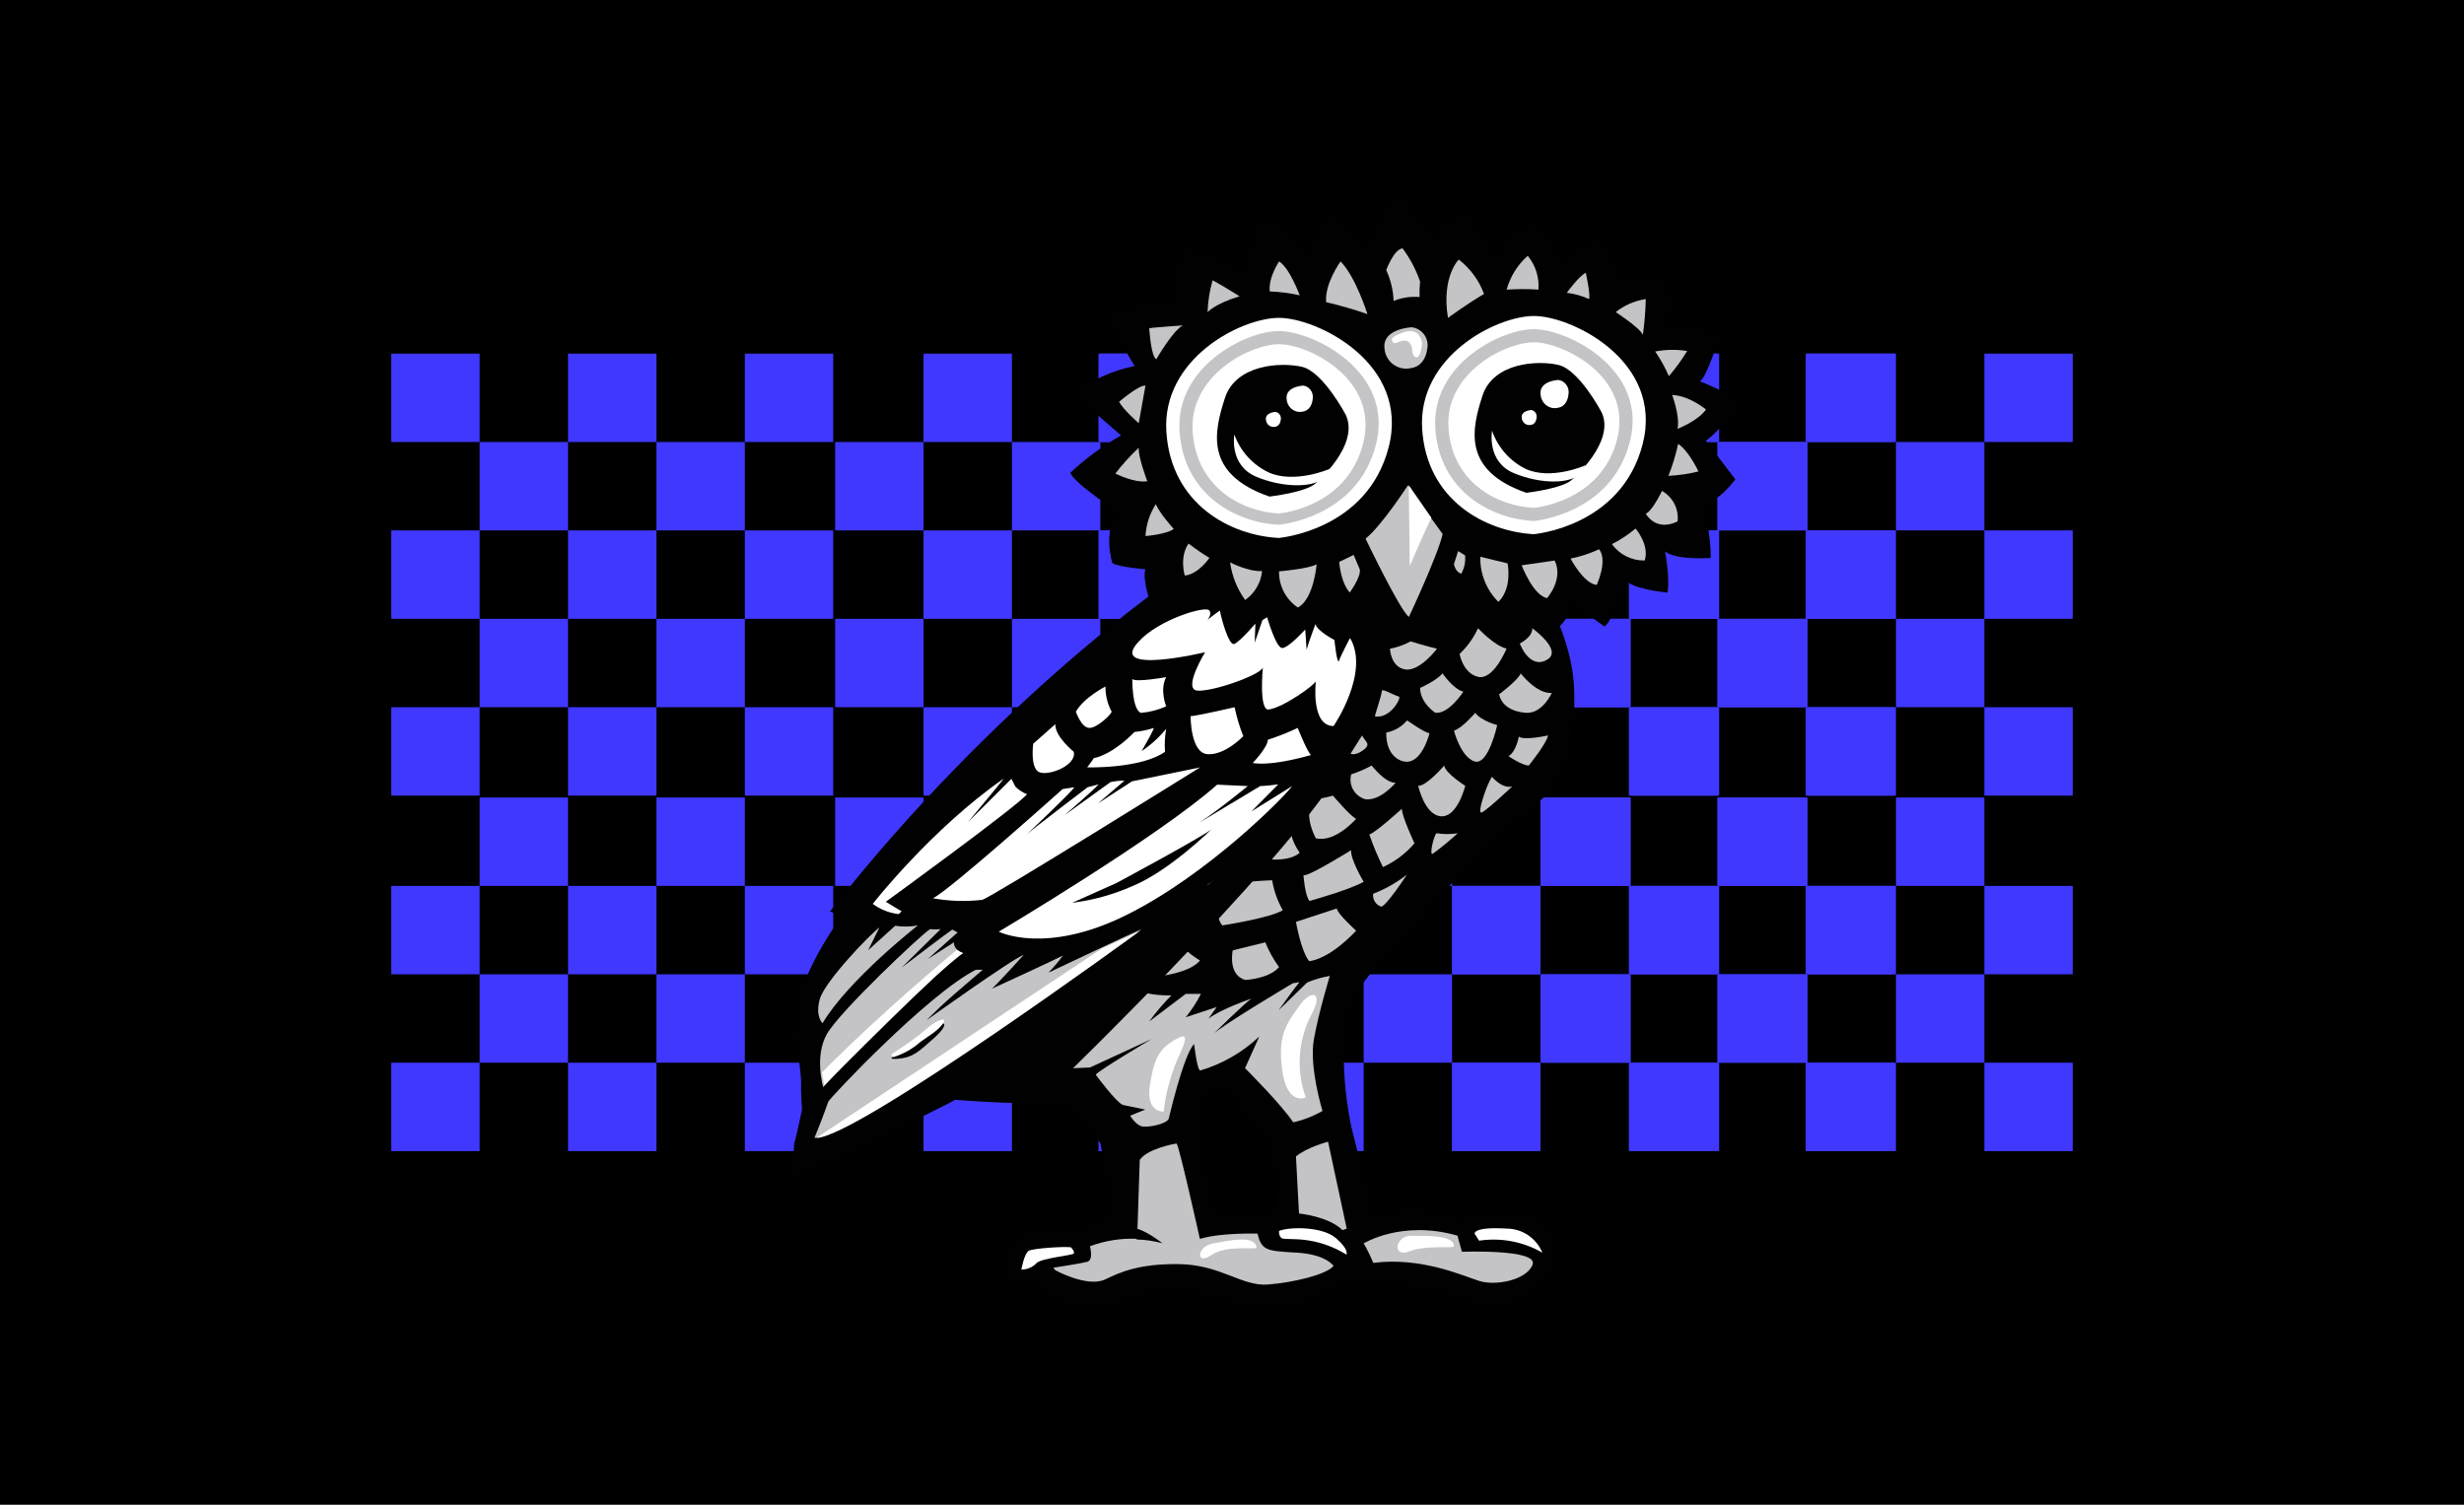 <?xml version="1.0" encoding="UTF-8"?>
<svg width="1310px" height="800px" viewBox="0 0 1310 800" version="1.1" xmlns="http://www.w3.org/2000/svg" xmlns:xlink="http://www.w3.org/1999/xlink">
    <!-- Generator: Sketch 58 (84663) - https://sketch.com -->
    <title>Blog-template-07</title>
    <desc>Created with Sketch.</desc>
    <g id="Blog-template-07" stroke="none" stroke-width="1" fill="none" fill-rule="evenodd">
        <rect fill="#000000" x="0" y="0" width="1310" height="800"></rect>
        <g id="Group" transform="translate(655, 400) rotate(-90) translate(-655, -400) translate(443, -47)" fill="#4038FF">
            <path d="M47,377 L47,424 L0,424 L0,377 L47,377 Z M141,377 L141,424 L94,424 L94,377 L141,377 Z M236,377 L236,424 L189,424 L189,377 L236,377 Z M330,377 L330,424 L283,424 L283,377 L330,377 Z M424,377 L424,424 L377,424 L377,377 L424,377 Z M94,330 L94,377 L47,377 L47,330 L94,330 Z M188,330 L188,377 L141,377 L141,330 L188,330 Z M283,330 L283,377 L236,377 L236,330 L283,330 Z M377,330 L377,377 L330,377 L330,330 L377,330 Z M47,283 L47,330 L0,330 L0,283 L47,283 Z M141,283 L141,330 L94,330 L94,283 L141,283 Z M236,283 L236,330 L189,330 L189,283 L236,283 Z M330,283 L330,330 L283,330 L283,283 L330,283 Z M424,283 L424,330 L377,330 L377,283 L424,283 Z M94,236 L94,283 L47,283 L47,236 L94,236 Z M188,236 L188,283 L141,283 L141,236 L188,236 Z M283,236 L283,283 L236,283 L236,236 L283,236 Z M377,236 L377,283 L330,283 L330,236 L377,236 Z M236,188 L236,235 L189,235 L189,188 L236,188 Z M330,188 L330,235 L283,235 L283,188 L330,188 Z M424,188 L424,235 L377,235 L377,188 L424,188 Z M47,188 L47,235 L0,235 L0,188 L47,188 Z M141,188 L141,235 L94,235 L94,188 L141,188 Z M94,141 L94,188 L47,188 L47,141 L94,141 Z M188,141 L188,188 L141,188 L141,141 L188,141 Z M283,141 L283,188 L236,188 L236,141 L283,141 Z M377,141 L377,188 L330,188 L330,141 L377,141 Z M47,94 L47,141 L0,141 L0,94 L47,94 Z M141,94 L141,141 L94,141 L94,94 L141,94 Z M236,94 L236,141 L189,141 L189,94 L236,94 Z M330,94 L330,141 L283,141 L283,94 L330,94 Z M424,94 L424,141 L377,141 L377,94 L424,94 Z M94,47 L94,94 L47,94 L47,47 L94,47 Z M188,47 L188,94 L141,94 L141,47 L188,47 Z M283,47 L283,94 L236,94 L236,47 L283,47 Z M377,47 L377,94 L330,94 L330,47 L377,47 Z M47,0 L47,47 L0,47 L0,0 L47,0 Z M141,0 L141,47 L94,47 L94,0 L141,0 Z M236,0 L236,47 L189,47 L189,0 L236,0 Z M330,0 L330,47 L283,47 L283,0 L330,0 Z M424,0 L424,47 L377,47 L377,0 L424,0 Z" id="Shape-Copy-5"></path>
            <path d="M47,753 L47,800 L1.13686838e-13,800 L1.13686838e-13,753 L47,753 Z M141,753 L141,800 L94,800 L94,753 L141,753 Z M236,753 L236,800 L189,800 L189,753 L236,753 Z M330,753 L330,800 L283,800 L283,753 L330,753 Z M424,753 L424,800 L377,800 L377,753 L424,753 Z M94,706 L94,753 L47,753 L47,706 L94,706 Z M188,706 L188,753 L141,753 L141,706 L188,706 Z M283,706 L283,753 L236,753 L236,706 L283,706 Z M377,706 L377,753 L330,753 L330,706 L377,706 Z M47,659 L47,706 L1.13686838e-13,706 L1.13686838e-13,659 L47,659 Z M141,659 L141,706 L94,706 L94,659 L141,659 Z M236,659 L236,706 L189,706 L189,659 L236,659 Z M330,659 L330,706 L283,706 L283,659 L330,659 Z M424,659 L424,706 L377,706 L377,659 L424,659 Z M94,612 L94,659 L47,659 L47,612 L94,612 Z M188,612 L188,659 L141,659 L141,612 L188,612 Z M283,612 L283,659 L236,659 L236,612 L283,612 Z M377,612 L377,659 L330,659 L330,612 L377,612 Z M236,564 L236,611 L189,611 L189,564 L236,564 Z M330,564 L330,611 L283,611 L283,564 L330,564 Z M424,564 L424,611 L377,611 L377,564 L424,564 Z M47,564 L47,611 L1.13686838e-13,611 L1.13686838e-13,564 L47,564 Z M141,564 L141,611 L94,611 L94,564 L141,564 Z M94,517 L94,564 L47,564 L47,517 L94,517 Z M188,517 L188,564 L141,564 L141,517 L188,517 Z M283,517 L283,564 L236,564 L236,517 L283,517 Z M377,517 L377,564 L330,564 L330,517 L377,517 Z M47,470 L47,517 L1.13686838e-13,517 L1.13686838e-13,470 L47,470 Z M141,470 L141,517 L94,517 L94,470 L141,470 Z M236,470 L236,517 L189,517 L189,470 L236,470 Z M330,470 L330,517 L283,517 L283,470 L330,470 Z M424,470 L424,517 L377,517 L377,470 L424,470 Z M94,423 L94,470 L47,470 L47,423 L94,423 Z M188,423 L188,470 L141,470 L141,423 L188,423 Z M283,423 L283,470 L236,470 L236,423 L283,423 Z M377,423 L377,470 L330,470 L330,423 L377,423 Z M47,376 L47,423 L1.13686838e-13,423 L1.13686838e-13,376 L47,376 Z M141,376 L141,423 L94,423 L94,376 L141,376 Z M236,376 L236,423 L189,423 L189,376 L236,376 Z M330,376 L330,423 L283,423 L283,376 L330,376 Z M424,376 L424,423 L377,423 L377,376 L424,376 Z" id="Shape-Copy-6"></path>
            <path d="M47,847 L47,894 L1.13686838e-13,894 L1.13686838e-13,847 L47,847 Z M141,847 L141,894 L94,894 L94,847 L141,847 Z M236,847 L236,894 L189,894 L189,847 L236,847 Z M330,847 L330,894 L283,894 L283,847 L330,847 Z M424,847 L424,894 L377,894 L377,847 L424,847 Z M94,800 L94,847 L47,847 L47,800 L94,800 Z M188,800 L188,847 L141,847 L141,800 L188,800 Z M283,800 L283,847 L236,847 L236,800 L283,800 Z M377,800 L377,847 L330,847 L330,800 L377,800 Z M236,752 L236,799 L189,799 L189,752 L236,752 Z M330,752 L330,799 L283,799 L283,752 L330,752 Z M424,752 L424,799 L377,799 L377,752 L424,752 Z M47,752 L47,799 L1.13686838e-13,799 L1.13686838e-13,752 L47,752 Z M141,752 L141,799 L94,799 L94,752 L141,752 Z M94,705 L94,752 L47,752 L47,705 L94,705 Z M188,705 L188,752 L141,752 L141,705 L188,705 Z M283,705 L283,752 L236,752 L236,705 L283,705 Z M377,705 L377,752 L330,752 L330,705 L377,705 Z M47,658 L47,705 L1.13686838e-13,705 L1.13686838e-13,658 L47,658 Z M141,658 L141,705 L94,705 L94,658 L141,658 Z M236,658 L236,705 L189,705 L189,658 L236,658 Z M330,658 L330,705 L283,705 L283,658 L330,658 Z M424,658 L424,705 L377,705 L377,658 L424,658 Z M94,611 L94,658 L47,658 L47,611 L94,611 Z M188,611 L188,658 L141,658 L141,611 L188,611 Z M283,611 L283,658 L236,658 L236,611 L283,611 Z M377,611 L377,658 L330,658 L330,611 L377,611 Z M47,564 L47,611 L1.13686838e-13,611 L1.13686838e-13,564 L47,564 Z M141,564 L141,611 L94,611 L94,564 L141,564 Z M236,564 L236,611 L189,611 L189,564 L236,564 Z M330,564 L330,611 L283,611 L283,564 L330,564 Z M424,564 L424,611 L377,611 L377,564 L424,564 Z" id="Shape-Copy-7"></path>
        </g>
        <g id="Athens_Owl" transform="translate(422, 103.5)" fill-rule="nonzero">
            <path d="M375.791,540.413 C375.791,540.413 362.104,539.906 355.261,545.291 C355.261,545.291 339.209,535.057 308.09,542.471 L296.374,495.277 C296.374,495.277 285.109,444.84 300.711,421.976 C311.244,406.441 332.703,386.058 358.077,356.738 C369.342,343.6 383.874,333.309 396.462,322.54 C412.824,308.443 415.584,283.718 414.908,263.053 C413.951,234.268 396.462,207.514 396.462,207.514 C396.462,207.514 228.307,187.976 202.595,203.482 C202.595,203.482 108.224,267.592 19.26,381.096 C21.378,381.78 23.403,382.727 25.286,383.915 C25.286,383.915 0.616,416.788 0.785,441.09 C-0.032,445.593 0.307,450.23 1.771,454.566 C2.876,460.083 3.601,465.669 3.94,471.285 C3.838,476.327 3.998,481.37 4.418,486.396 C4.418,486.396 1.18,501.648 0.363,504.101 C-0.454,506.554 0.363,522.68 0.363,522.68 C0.363,522.68 75.246,487.354 85.835,481.208 C85.835,481.208 130.331,484.874 146.637,482.026 C146.637,482.026 161.45,501 163.083,504.58 L170.208,543.43 C170.208,543.43 155.649,545.939 150.495,551.324 C148.298,551.324 124.079,547.884 115.743,557.329 C115.743,557.329 111.547,574.526 113.603,577.374 C115.658,580.221 124.867,579.46 127.684,576.584 C127.684,576.584 142.609,593.021 157.732,591.386 C172.856,589.75 193.667,579.742 210.001,583.435 C226.335,587.129 251.005,594.346 266.128,590.089 C276.975,586.686 287.441,582.17 297.36,576.613 L301.781,580.249 C301.781,580.249 303.443,578.614 303.049,577.43 C303.049,577.43 349.375,582.082 362.189,588.51 C379.931,597.503 399.87,574.949 399.87,574.949 C399.87,574.949 401.672,575.457 405.502,576.162 C405.305,576.19 413.331,539.173 375.791,540.413 Z M256.384,540.751 C248.499,540.949 246.161,543.571 246.161,543.571 L224.674,541.033 C222.899,537.735 214.479,498.744 214.479,498.744 C214.197,493.106 220.111,477.741 220.111,477.741 C223.434,477.626 226.716,476.969 229.827,475.795 C233.798,480.701 253.343,503.988 253.343,503.988 C256.947,513.376 256.469,540.751 256.469,540.751 L256.384,540.751 Z" id="Shape" fill="#010101"></path>
            <path d="M268.623,541.675 C268.623,541.675 284.263,543.141 291.734,550.5 L294,549.739 L284.067,503.5 C284.067,503.5 272.652,506.489 267,511.366 L268.623,541.675 Z" id="Path" fill="#C4C3C6"></path>
            <path d="M303,557.564 C303,557.564 323.314,544.941 352.864,553.443 L355.244,562.03 C355.244,562.03 396.098,560.455 392.812,568.871 C389.525,577.286 372.98,580.12 364.763,577.63 C356.547,575.139 333.967,564.577 308.1,567.926 C306.647,564.354 304.943,560.891 303,557.564 L303,557.564 Z" id="Path" fill="#C4C3C6"></path>
            <path d="M183.955,513.229 L182.573,555.129 C174.017,554.739 165.471,556.09 157.453,559.1 C157.453,559.1 159.596,566.449 155.931,567.378 C152.266,568.307 138,570.504 138,570.504 L139.015,571.799 C139.015,571.799 156.128,581.232 165.629,576.699 C173.326,573.01 183.278,568.251 205.099,568.589 C226.921,568.927 238.282,580.5 252.069,579.43 C265.855,578.36 283.335,574.108 287,569.518 C287,569.518 283.025,563.38 267.406,562.479 C251.787,561.578 248.714,561.549 246.571,552.37 C246.571,552.37 226.836,551.75 215.925,555.186 C215.925,555.186 204.648,504.5 203.521,504.5 C202.393,504.5 187.62,507.4 183.955,513.229 Z" id="Path" fill="#C4C3C6"></path>
            <path d="M97,466.648 C103.148,464.514 172.358,412.5 172.358,412.5 C168.353,418.314 125.005,451.819 125.005,451.819 C125.005,451.819 127.121,452.465 133.466,449.713 C139.812,446.961 180.255,422.077 181.185,421.15 L165.899,437.805 L186.262,424.268 C191.023,425.355 195.904,425.836 200.786,425.7 C196.497,430.009 192.555,434.648 188.998,439.574 C197.458,433.171 208.401,424.914 208.401,424.914 L216.467,424.914 C214.24,429.332 211.535,433.494 208.401,437.327 L224.872,431.907 L220.472,438.058 C227.776,432.637 243.344,427.441 243.344,427.441 C240.27,429.295 222.785,446.511 222.785,446.511 C227.1,441.933 265.314,419.269 265.314,419.269 L268.84,418.707 C266.696,421.15 257.841,433.536 257.841,433.536 L272.929,418.875 C276.795,417.222 280.848,416.043 285,415.365 C285,415.365 278.993,435.024 276.539,449.067 C273.888,463.643 281.108,487.122 281.108,487.122 C276.268,489.941 271.015,491.988 265.54,493.189 C259.364,483.78 239.932,464.401 239.932,464.401 L247.518,447.55 C238.64,455.968 227.882,462.167 216.129,465.637 C214.465,465.637 212.857,451.595 212.857,451.595 C207.217,457.212 199.376,491.279 199.376,491.279 C198.164,494.088 189.449,495.773 185.782,495.464 C182.116,495.155 178.845,489.678 178.845,489.678 L186.882,486.392 L174.953,483.949 C171.286,482.432 160.569,467.912 160.569,467.912 C161.161,466.143 190.21,448.955 190.21,448.955 L157.495,464.036 L97,466.648 Z" id="Path" fill="#C4C3C6"></path>
            <path d="M362.01,552.412 L364.33,556.124 C375.95,554.366 387.823,556.614 398,562.5 C394.829,554.749 387.293,549.688 378.93,549.692 C361.02,548.616 362.01,552.412 362.01,552.412 Z" id="Path" fill="#FFFFFF"></path>
            <path d="M225.098,313.669 C194.388,341.054 109,391.836 109,391.836 C109,391.836 133.759,404.447 177.074,382.876 C220.388,361.305 260.798,320.213 265,314.427 L243.315,327.909 L257.612,313.5 C257.612,313.5 251.549,314.343 247.996,314.427 L210.547,336.897 C220.557,331.645 241.369,314.427 241.369,314.427 L225.098,313.669 Z" id="Path" fill="#FFFFFF"></path>
            <path d="M171.59,365.953 C171.59,365.953 214.558,342.928 222,337.5 C222,337.5 199.533,359.602 180.268,367.519 C170.012,372.073 159.14,375.099 148,376.5 L171.59,365.953 Z" id="Path" fill="#010101"></path>
            <path d="M11,501.5 C11,501.5 15.851,489.681 18.333,482.27 C18.954,480.445 71.05,425.226 96.801,412.088 L100.468,412.088 C73.898,434.743 77.368,432.497 70.542,438.954 C70.542,438.954 116.122,406.305 122.271,404.171 C122.271,404.171 108.76,419.106 105.348,422.166 C105.348,422.166 138.489,406.979 143.087,404.536 C140.767,407.768 138.193,410.809 135.386,413.632 C135.386,413.632 180.995,392.016 185,390.5 C185.056,390.556 34.58,500.04 11,501.5 Z" id="Path" fill="#C4C3C6"></path>
            <path d="M55.427,456.915 C62.205,452.615 68.712,447.891 74.913,442.771 C78.95,438.669 83.988,439.942 74.913,448.089 C65.838,456.236 63.138,458.726 55.427,459.405 C47.716,460.084 55.427,456.915 55.427,456.915 Z" id="Path" fill="#010101"></path>
            <path d="M258.019,550.943 C258.019,550.943 257.656,554.478 260.135,555.016 C263.951,555.836 277.235,553.404 293.833,563.5 C293.833,563.5 295.504,561.04 288.263,554.761 C281.022,548.483 263.477,548.681 258.019,550.943 Z" id="Path" fill="#FFFFFF"></path>
            <path d="M121,571.5 C121,571.5 122.544,562.797 125.004,561.463 C127.464,560.128 144.567,559.084 147.427,559.664 C147.427,559.664 149.716,562.13 148.772,563.029 C147.828,563.928 131.868,565.437 129.209,567.932 C127.062,570.2 124.1,571.488 121,571.5 L121,571.5 Z" id="Path" fill="#FFFFFF"></path>
            <path d="M182.33,555.485 C186.95,555.598 191.54,556.275 196,557.5 C196,557.5 185.277,548.985 180,549.525 L182.33,555.485 Z" id="Path" fill="#010101"></path>
            <path d="M90,403.124 C90,403.124 84.962,401.771 85.187,397.488 L71.311,406.336 L87.101,392.247 L84.286,390.725 C81.838,392.247 57.379,410.929 57.379,410.929 L78.066,390.5 C76.193,390.656 74.31,390.656 72.437,390.5 C67.23,393.853 24.308,434.374 17.582,446.322 C10.855,458.269 15.668,474.5 15.668,474.5 C15.668,474.5 54.508,431.556 90,403.124 Z" id="Path" fill="#C4C3C6"></path>
            <path d="M66,388.5 C66,388.5 29.231,417.19 15.315,440.5 C15.315,440.5 11.242,436.886 13.901,427.556 C16.56,418.226 40.856,392.843 45.551,389.621 L39.554,401.696 L53.923,388.696 C57.931,389.311 62.015,389.245 66,388.5 L66,388.5 Z" id="Path" fill="#C4C3C6"></path>
            <path d="M181.258,91.081 C181.258,91.081 168.305,70.252 167.431,63.58 C179.183,58.804 191.832,56.615 204.511,57.163 C204.511,57.163 202.055,33.968 207.728,27.945 C207.728,27.945 233.746,37.459 241.59,43.032 C241.59,43.032 240.264,16.77 250.056,12.576 C250.056,12.576 272.631,24.876 273.93,34.194 C273.93,34.194 277.993,13.307 288.406,9.845 C293.818,15.931 298.886,22.311 303.588,28.958 C303.588,28.958 313.577,3.624 322.043,0.5 C322.043,0.5 338.184,17.079 339.652,24.736 C339.652,24.736 340.386,15.897 356.583,9.845 C356.583,9.845 373.515,26.34 372.753,35.995 C372.753,35.995 381.219,17.361 392.168,15.193 C392.168,15.193 406.475,19.303 406.785,37.712 C406.785,37.712 419.314,27.466 428.006,24.145 C428.006,24.145 441.72,39.204 439.632,47.845 C439.632,47.845 453.572,41.54 462.433,43.482 C462.433,43.482 469.686,54.742 463.364,72.391 C463.364,72.391 487.379,70.167 492.12,75.346 C492.12,75.346 485.234,97.865 481.679,99.216 C481.679,99.216 500.444,106.422 504,111.742 C504,111.742 488.451,129.025 484.896,130.799 L500.585,151.347 C500.585,151.347 491.33,164.154 483.344,164.154 C483.344,164.154 487.943,181.606 487.464,193.119 C487.464,193.119 469.29,194.555 463.223,189.657 C463.223,189.657 465.876,203.562 464.55,211.556 C464.55,211.556 445.078,209.811 441.974,204.491 C441.974,204.491 436.472,225.18 431.138,229.599 C431.138,229.599 415.985,219.747 414.658,214.427 C414.658,214.427 412.26,226.953 405.572,230.5 C405.572,230.5 387.173,216.764 388.048,212.344 C388.048,212.344 384.041,228.727 376.506,229.599 C376.506,229.599 364.936,218.537 364.936,212.71 C364.936,212.71 361.409,223.35 355.624,223.801 C355.624,223.801 345.86,214.934 343.631,209.727 C343.631,209.727 332.512,227.882 327.631,229.656 C327.631,229.656 308.978,209.276 306.748,203.956 C306.748,203.956 303.193,217.017 298.283,220.254 C294.965,218.006 292.228,215.006 290.297,211.5 C290.297,211.5 283.185,226.559 278.755,227.46 C278.755,227.46 269.866,224.645 267.185,220.254 C263.477,224.511 258.735,227.748 253.414,229.656 C249.39,226.076 245.945,221.899 243.199,217.27 C243.199,217.27 232.532,227.46 224.998,227.46 C224.998,227.46 216.983,215.047 218.338,208.854 C218.338,208.854 201.124,219.072 190.119,218.621 C190.119,218.621 185.152,204.885 186.93,199.115 C186.93,199.115 173.385,198.129 169.406,195.934 C169.406,195.934 163.96,178.876 172.595,168.799 C172.595,168.799 149.709,154.077 147,147.885 C155.203,140.236 164.265,133.558 174.006,127.984 L148.608,105.972 C158.196,98.566 169.37,93.47 181.258,91.081 L181.258,91.081 Z" id="Path" fill="#010101"></path>
            <path d="M304,182.865 C304,182.865 322.188,220.853 327.035,224.5 C327.035,224.5 342.354,191.955 345,180.424 C345,180.424 332.076,162.748 326.533,154.5 C326.533,154.5 312.412,176.272 304,182.865 Z" id="Path" fill="#C4C3C6"></path>
            <path d="M393.417,180.5 C393.417,180.5 439.998,176.713 451.325,132.631 C462.652,88.548 413.558,64.387 393.417,64.5 C373.277,64.613 331.725,86.061 334.097,124.464 C336.47,162.867 368.249,179.144 393.417,180.5 Z" id="Path" fill="#FFFFFF"></path>
            <path d="M393.372,173.5 C393.372,173.5 434.504,170.176 444.518,131.416 C454.532,92.655 411.166,71.416 393.372,71.5 C375.579,71.585 338.889,90.486 341.095,124.233 C343.302,157.979 371.138,172.373 393.372,173.5 Z" id="Path" fill="#C4C3C6"></path>
            <path d="M393.384,166.5 C393.384,166.5 429.057,163.695 437.72,130.2 C446.384,96.706 408.786,78.416 393.384,78.5 C377.983,78.584 346.132,94.883 348.086,124.001 C350.039,153.119 374.076,165.546 393.384,166.5 Z" id="Path" fill="#FFFFFF"></path>
            <path d="M389.486,158.5 C389.486,158.5 409.715,156.191 414.091,151.18 C414.091,151.18 436.985,131.472 429.494,115.678 C429.494,115.678 417.626,93.155 406.629,90.537 C395.631,87.919 371.895,89.214 366.172,106.866 C360.448,124.518 355.23,146.591 389.486,158.5 Z" id="Path" fill="#010101"></path>
            <path d="M420.668,143.99 C420.668,143.99 402.489,152.011 389.009,145.735 C380.686,141.588 374.311,134.323 371.25,125.5 C371.25,125.5 368.286,141.936 382.772,148.014 C397.259,154.093 413.536,153.896 418.263,148.014 C422.318,142.977 420.668,143.99 420.668,143.99 Z" id="Path" fill="#FFFFFF"></path>
            <path d="M257.826,182.5 C257.826,182.5 304.866,178.688 316.308,134.221 C327.75,89.753 278.167,65.359 257.826,65.5 C237.485,65.642 195.672,87.24 198.101,125.977 C200.531,164.713 232.399,181.229 257.826,182.5 Z" id="Path" fill="#FFFFFF"></path>
            <path d="M257.868,175.5 C257.868,175.5 299.405,172.147 309.506,133.004 C319.607,93.861 275.835,72.416 257.868,72.5 C239.901,72.585 202.836,91.663 205.099,125.761 C207.363,159.86 235.403,174.373 257.868,175.5 Z" id="Path" fill="#C4C3C6"></path>
            <path d="M257.901,169.5 C257.901,169.5 293.927,166.679 302.701,132.343 C311.476,98.008 273.481,79.388 257.901,79.5 C242.321,79.613 210.092,96.231 212.089,126.024 C214.085,155.817 238.412,168.513 257.901,169.5 Z" id="Path" fill="#FFFFFF"></path>
            <path d="M252.87,160.5 C252.87,160.5 273.399,158.178 277.854,153.052 C277.854,153.052 301.062,133.229 293.477,117.031 C293.477,117.031 281.436,94.178 270.269,91.545 C259.102,88.911 235.02,90.186 229.239,108.111 C223.458,126.037 218.072,148.38 252.87,160.5 Z" id="Path" fill="#010101"></path>
            <path d="M284.655,145.906 C284.655,145.906 266.112,153.862 252.375,147.625 C243.875,143.51 237.366,136.281 234.256,127.5 C234.256,127.5 231.231,143.855 245.986,150.009 C260.741,156.162 277.532,155.83 282.224,150.009 C286.351,144.88 284.655,145.906 284.655,145.906 Z" id="Path" fill="#FFFFFF"></path>
            <path d="M328.531,70.5 C328.531,70.5 312.896,71.168 314.062,81.63 C314.273,85.089 316.019,88.271 318.821,90.302 C321.623,92.334 325.186,93.001 328.531,92.12 C328.531,92.12 335.64,91.619 336.862,81.63 C337.307,79.036 336.666,76.372 335.089,74.267 C333.513,72.161 331.141,70.799 328.531,70.5 Z" id="Path" fill="#C4C3C6"></path>
            <path d="M216,304.5 C216,304.5 104.061,374.247 100.162,374.919 C91.447,375.913 82.632,375.63 74,374.079 C83.408,369.399 142.938,316.017 142.938,316.017 L149.125,315.064 C147.967,317.39 124.008,340.004 124.008,340.004 C127.935,336.529 156.216,315.064 156.216,315.064 L162.093,313.495 C159.748,316.297 144.039,329.86 144.039,329.86 L164.043,315.457 L168.394,312.318 C170.841,311.775 173.344,311.512 175.852,311.534 L161.726,323.639 L179.836,311.898 L216,304.5 Z" id="Path" fill="#FFFFFF"></path>
            <path d="M220.909,221.024 C222.597,223.149 219.897,226.096 219.897,226.096 C223.609,223.093 226.591,221.109 226.591,221.109 C226.985,224.112 231.204,240.005 234.186,238.872 C237.167,237.739 245.437,228.05 245.437,228.05 L245.071,238.192 L249.206,226.152 L251.681,224.679 C251.681,224.679 256.35,241.025 259.697,241.025 C263.045,241.025 271.933,231.195 271.933,231.195 L272.664,241.932 C273.396,238.929 277.39,228.249 277.39,228.249 C278.149,231.988 287.46,236.747 287.46,236.747 C287.46,236.747 288.894,250.912 289.991,247.569 C290.835,244.991 295.757,235.699 295.757,235.699 C306.53,254.029 287.01,282.5 287.01,282.5 C274.69,282.5 277.587,258.646 277.587,258.646 C277.221,260.516 260.401,272.641 252.525,273.718 C247.181,274.454 249.403,251.479 249.403,251.479 C247.546,255.615 222.316,264.426 214.496,263.661 C206.677,262.896 218.687,243.263 218.687,243.263 C218.687,243.263 166.426,255.728 183.387,237.597 C193.963,225.954 218.828,218.39 220.909,221.024 Z" id="Path" fill="#FFFFFF"></path>
            <path d="M111.564,310.51 C112.35,309.95 92.615,333.593 92.615,333.593 L115.719,310.566 L117.88,314.791 C119.645,316.494 121.723,317.843 124,318.764 C119.003,325.059 48.962,375.925 48.962,375.925 C51.32,377.492 57.384,381.017 57.384,381.017 L55.756,382.5 C50.77,381.912 46.027,380.031 42,377.044 C42,377.044 73.329,337.034 111.564,310.51 Z" id="Path" fill="#FFFFFF"></path>
            <path d="M198,283.987 C194.246,288.557 189.858,292.542 184.976,295.816 C184.976,295.816 192.924,282.106 191.139,283.616 C187.879,284.646 184.524,285.334 181.127,285.668 C181.127,285.668 170.418,297.298 159.347,299.635 C159.347,299.635 160.267,298.894 156,304.48 C156,304.48 184.39,305.307 197.386,296.215 C197.08,292.129 197.286,288.019 198,283.987 L198,283.987 Z" id="Path" fill="#FFFFFF"></path>
            <path d="M256.835,345.495 L262.917,337.5 C262.917,337.5 257.206,337.79 253.351,337.5 C253.351,337.5 245.812,349.84 253.351,353.373 C253.351,353.373 263.774,354.532 269,349.84 C266.827,346.848 265.255,343.453 264.374,339.846 C264.374,339.846 259.433,345.437 258.291,346.885 L256.835,345.495 Z" id="Path" fill="#C4C3C6"></path>
            <path d="M197.142,405.334 L203.074,394.5 C203.074,394.5 195.995,395.976 191.322,396.366 C191.322,396.366 184.44,412.715 194.372,415.5 C194.372,415.5 210.488,413.857 216,407.145 C216,407.145 206.403,401.574 205.312,397.007 C205.312,397.007 200.332,404.721 199.185,406.699 L197.142,405.334 Z" id="Path" fill="#C4C3C6"></path>
            <path d="M233.397,401.764 C233.397,401.764 230.543,414.887 240.133,417.5 C240.133,417.5 252.691,416.922 258,410.677 C255.046,406.571 252.594,402.149 250.693,397.5 L233.397,401.764 Z" id="Path" fill="#C4C3C6"></path>
            <path d="M211,277.248 C211,277.248 210.803,296.916 220.09,297.477 C229.376,298.039 239,287.897 239,287.897 C237.022,282.906 235.478,277.755 234.385,272.5 C234.385,272.5 213.814,277.248 211,277.248 Z" id="Path" fill="#FFFFFF"></path>
            <path d="M404.553,194.5 C409.398,204.514 400.524,214.5 400.524,214.5 C393.029,213.041 387,197.053 387,197.053 L404.553,194.5 Z" id="Path" fill="#C4C3C6"></path>
            <path d="M353.217,189.5 L356.912,191.752 C357.263,195.123 356.56,198.519 354.894,201.5 C351.711,200.676 351,196.392 351,196.392 L353.217,189.5 Z" id="Path" fill="#C4C3C6"></path>
            <path d="M413,193.488 C413,193.488 419.82,206.631 426.871,207.5 C426.871,207.5 432.937,194.665 428.177,188.5 C423.346,190.749 418.249,192.424 413,193.488 Z" id="Path" fill="#C4C3C6"></path>
            <path d="M350.999,559.074 C350.999,560.49 336.352,558.189 327.218,561.817 C318.085,565.444 319.477,553.441 328.36,553.5 C337.243,553.559 351.166,553.176 350.999,559.074 Z" id="Path" fill="#FFFFFF"></path>
            <path d="M245.999,559.727 C246.165,561.316 230.505,558.002 222.037,563.768 C213.568,569.534 214.151,559.188 222.897,557.598 C231.644,556.009 245.305,552.91 245.999,559.727 Z" id="Path" fill="#FFFFFF"></path>
            <path d="M309.03,277.396 C308.612,277.396 312.682,265.902 312.627,264.062 C312.571,262.221 317.31,265.364 321.827,266.893 C323.081,267.317 317.394,278.699 309.03,277.396 Z" id="Path" fill="#C4C3C6"></path>
            <path d="M288.718,379.5 L267,386.619 C267,386.619 269.563,401.805 273.986,407.5 C273.986,407.5 283.845,407.305 299,391.309 C299,391.309 288.944,382.292 288.718,379.5" id="Path" fill="#C4C3C6"></path>
            <path d="M236.512,354.5 L220,366.873 C220,366.873 221.101,370.534 232.109,366.873 C243.117,363.212 237.999,361.197 236.512,354.5 Z" id="Path" fill="#C4C3C6"></path>
            <path d="M302.165,287.5 L296,297.203 C296,297.203 298.283,298.61 302.793,295.298 C307.302,291.985 303.763,290.871 302.165,287.5 Z" id="Path" fill="#C4C3C6"></path>
            <path d="M272.22,480.017 C272.22,480.017 262.34,484.608 259.682,465.485 C257.024,446.363 262.571,440.139 268.725,431.352 C274.878,422.565 281.61,423.607 275.745,434.928 C268.161,448.818 266.883,465.167 272.22,480.017 Z" id="Path" fill="#FFFFFF"></path>
            <path d="M196.673,487.496 C196.673,487.496 187.255,488.113 189.287,474.051 C191.32,459.988 194.011,454.824 201.167,450.22 C208.323,445.617 209.755,446.543 205.948,455.413 C201.055,465.526 197.92,476.37 196.673,487.496 Z" id="Path" fill="#FFFFFF"></path>
            <path d="M187,101.521 C183.612,101.007 173,110.083 173,110.083 C174.932,114.136 183.416,121.5 183.416,121.5 L187,101.521 Z" id="Path" fill="#C4C3C6"></path>
            <path d="M318.915,56.5 C318.716,50.83 317.384,45.261 315,40.129 C315,40.129 318.887,29.243 323.648,28.5 C327.653,33.866 330.808,39.833 333,46.186 C332.716,48.918 332.622,51.668 332.718,54.414 C328.02,54.004 323.292,54.718 318.915,56.5 L318.915,56.5 Z" id="Path" fill="#C4C3C6"></path>
            <path d="M327.492,197.5 C327.492,197.5 334.763,180.334 339,171.778 L327,154.5 L327.492,197.5 Z" id="Path" fill="#FFFFFF"></path>
            <path d="M365.778,328.442 C368.664,327.224 382,314.596 382,314.596 C376.487,316.063 371.262,309.5 371.262,309.5 C369.039,311.992 362.833,329.633 365.778,328.442 Z" id="Path" fill="#C4C3C6"></path>
            <path d="M339.655,350.467 C344.323,347.056 348.778,343.394 353,339.5 C349.256,340.088 345.435,340.088 341.69,339.5 C340.266,340.871 337.824,351.153 339.655,350.467 Z" id="Path" fill="#C4C3C6"></path>
            <path d="M312.147,378.465 C314.278,379.39 326,361.5 326,361.5 C320.524,365.763 314.479,369.19 308.053,371.673 C307.671,374.654 309.385,377.498 312.147,378.465 Z" id="Path" fill="#C4C3C6"></path>
            <path d="M328.723,81.439 C328.723,81.439 328.529,85.928 330.793,86.468 C333.056,87.008 334.215,80.615 333.967,78.541 C333.58,75.699 331.207,70.727 324.389,73.142 C317.572,75.557 317.268,76.694 318.676,78.597 C320.083,80.501 326.404,73.54 328.723,81.439 Z" id="Path" fill="#FFFFFF"></path>
            <path d="M163.755,400.84 L184,391.5 C184,391.5 33.486,501.5 12,501.5 L163.755,400.84 Z" id="Path" fill="#FFFFFF"></path>
            <path d="M53.152,458.487 C58.38,456.824 63.208,454.094 67.331,450.466 C71.387,447.395 77.342,444.295 79.894,439.801 C80.058,439.497 80.03,439.126 79.822,438.85 C79.615,438.575 79.266,438.446 78.93,438.521 C74.052,439.772 69.628,444.551 65.63,447.565 C61.631,450.58 56.924,453.766 52.415,456.695 C52.04,456.964 51.899,457.457 52.075,457.884 C52.251,458.312 52.697,458.561 53.152,458.487 L53.152,458.487 Z" id="Path" fill="#FFFFFF"></path>
            <path d="M16.215,473.5 C16.215,473.5 83.644,405.43 90,403.325 C88.849,402.845 87.759,402.232 86.751,401.5 C86.751,401.5 49.35,432.125 15,466.651 L16.215,473.5 Z" id="Path" fill="#FFFFFF"></path>
            <path d="M406.507,98.5 C406.507,98.5 396.263,98.937 397.042,106.101 C397.183,108.46 398.328,110.629 400.161,112.011 C401.994,113.393 404.323,113.842 406.507,113.236 C406.507,113.236 411.155,112.915 411.907,106.101 C412.202,104.337 411.79,102.523 410.769,101.086 C409.748,99.648 408.206,98.713 406.507,98.5 Z" id="Path" fill="#FFFFFF"></path>
            <path d="M270.865,101.5 C270.865,101.5 261.321,101.904 262.038,108.597 C262.176,110.795 263.244,112.814 264.952,114.103 C266.659,115.392 268.827,115.817 270.865,115.261 C270.865,115.261 275.195,114.944 275.912,108.597 C276.189,106.949 275.805,105.254 274.85,103.912 C273.895,102.569 272.454,101.697 270.865,101.5 Z" id="Path" fill="#FFFFFF"></path>
            <path d="M392.072,114.5 C392.072,114.5 386.639,114.756 387.019,118.56 C387.102,119.815 387.715,120.967 388.691,121.702 C389.668,122.437 390.907,122.68 392.072,122.365 C392.072,122.365 394.544,122.195 394.951,118.56 C395.107,117.619 394.887,116.653 394.343,115.886 C393.799,115.119 392.978,114.618 392.072,114.5 L392.072,114.5 Z" id="Path" fill="#FFFFFF"></path>
            <path d="M256.072,115.5 C256.072,115.5 250.639,115.756 251.019,119.56 C251.102,120.815 251.715,121.967 252.691,122.702 C253.668,123.437 254.907,123.68 256.072,123.365 C256.072,123.365 258.544,123.195 258.951,119.56 C259.107,118.619 258.887,117.653 258.343,116.886 C257.799,116.119 256.978,115.618 256.072,115.5 Z" id="Path" fill="#FFFFFF"></path>
            <path d="M422.874,55.5 C419.094,53.804 415.094,52.684 411,52.175 C411,52.175 417.222,43.484 421.081,41.5 C421.081,41.5 423.581,52.51 422.874,55.5 Z" id="Path" fill="#C4C3C6"></path>
            <path d="M290,195.232 C290,195.232 290.673,206.115 295.608,211.5 C295.608,211.5 301.692,203.209 300.935,199.221 L297.654,191.5 C297.654,191.5 291.542,194.605 290,195.232 Z" id="Path" fill="#C4C3C6"></path>
            <path d="M139.087,281.5 C138.745,288.043 148.87,296.179 148.87,296.179 C150.519,303.263 136.044,309.038 130.754,307.132 C125.464,305.226 127.313,291.912 127.313,291.912 L139.087,281.5 Z" id="Path" fill="#FFFFFF"></path>
            <path d="M150,274.872 C150,274.872 152.827,283.3 157.04,283.496 C161.253,283.693 169,276.108 169,274.872 C166.808,270.754 165.681,266.159 165.72,261.5 C165.72,261.5 154.298,267.259 150,274.872 Z" id="Path" fill="#FFFFFF"></path>
            <path d="M386,238.65 C386,238.65 392.923,235.201 392.64,230.5 C392.64,230.5 409.029,242.265 400.58,247.189 C394.166,251.138 388.826,245.548 386,238.65 Z" id="Path" fill="#C4C3C6"></path>
            <path d="M271,361.886 C271,361.886 271.8,373.103 274.257,375.5 C274.257,375.5 295.8,369.506 303,365.311 C303,365.311 295.8,353.209 296.343,348.5 C296.343,348.472 274.229,362.314 271,361.886 Z" id="Path" fill="#C4C3C6"></path>
            <path d="M225.586,368.378 C225.586,368.378 223.269,383.638 227.847,388.5 C227.847,388.5 253.275,384.594 260,380.434 C257.188,375.495 255.275,370.101 254.349,364.5 C254.349,364.5 233.3,365.146 225.586,368.378 Z" id="Path" fill="#C4C3C6"></path>
            <path d="M306,340.151 C308.047,346.075 310.471,351.869 313.257,357.5 C319.727,354.534 325.444,350.215 330,344.85 C330,344.85 323.314,330.531 323.286,326.5 C323.286,326.472 309.171,339.373 306,340.151 Z" id="Path" fill="#C4C3C6"></path>
            <path d="M209.916,185.5 C213.483,188.241 217.182,190.788 221,193.13 C221,193.13 215.098,201.833 207.894,202.5 C207.838,202.5 204.929,192.549 209.916,185.5 Z" id="Path" fill="#C4C3C6"></path>
            <path d="M180.002,257.538 C180.002,257.538 179.748,273.592 184.551,275.5 C189.204,275.13 193.756,273.952 198,272.02 C198,272.02 194.44,263.32 198,256.5 C198,256.5 182.093,259.391 180.002,257.538 Z" id="Path" fill="#FFFFFF"></path>
            <path d="M252.072,289.787 C257.495,288.032 262.793,285.931 267.93,283.5 C267.93,283.5 273.025,296.295 275,297.901 C275,297.901 254.963,303.966 244,302.166 C244,302.166 251.872,294.024 252.072,289.787 Z" id="Path" fill="#FFFFFF"></path>
            <path d="M332,314.278 C332,314.278 335.392,329.932 344.172,330.487 C352.952,331.041 357,314.278 357,314.278 C357,314.278 346.282,307.518 345.854,303.5 C345.854,303.5 336.304,314.583 332,314.278" id="Path" fill="#C4C3C6"></path>
            <path d="M362.316,275.5 C362.316,275.5 355.442,283.585 351,284.965 C351,284.965 354.621,299.05 361.977,301.331 C369.332,303.613 374,282.007 374,282.007 C374,282.007 365.569,279.81 362.316,275.5 Z" id="Path" fill="#C4C3C6"></path>
            <path d="M344.929,254.5 C344.929,254.5 350.658,262.951 356,264.211 C356,264.211 348.416,276.185 341.11,275.469 C341.11,275.469 333.055,270.341 333,262.235 C333.111,262.235 341.857,258.281 344.929,254.5 Z" id="Path" fill="#C4C3C6"></path>
            <path d="M307.241,303.5 C307.241,303.5 314.588,312.961 320,312.656 C320,312.656 311.727,322.617 303.791,321.396 C298.109,319.695 294.828,313.829 296.388,308.161 C300.154,306.971 303.79,305.409 307.241,303.5 Z" id="Path" fill="#C4C3C6"></path>
            <path d="M286.668,319.5 C286.668,319.5 295.868,330.414 299,331.837 C299,331.837 287.967,344.622 277.582,342.193 C277.582,342.193 270.81,330.526 275.889,321.593 C279.537,321.206 283.144,320.506 286.668,319.5 Z" id="Path" fill="#C4C3C6"></path>
            <path d="M326.044,279.503 C326.044,279.336 334.983,285.956 338,286.318 C338,286.318 333.766,303.757 324.024,301.254 C324.024,301.254 314.836,299.752 315.002,285.956 C319.327,285.187 323.24,282.901 326.044,279.503 L326.044,279.503 Z" id="Path" fill="#C4C3C6"></path>
            <path d="M386.469,254.5 C386.469,254.5 394.906,265.482 403,264.914 C403,264.914 397.566,277.201 387.899,275.3 C387.899,275.3 376.973,274.676 375,265.652 C375.029,265.652 385.353,257.905 386.469,254.5 Z" id="Path" fill="#C4C3C6"></path>
            <path d="M363.802,230.5 C363.802,230.5 372.757,240.104 379,241.301 C379,241.301 372.079,258.198 363.915,256.36 C355.751,254.523 354,244.168 354,244.168 C358.127,240.274 361.455,235.633 363.802,230.5 Z" id="Path" fill="#C4C3C6"></path>
            <path d="M327.923,237.5 C327.923,237.5 338.34,240.638 342,241.382 C342,241.382 332.681,253.77 324.967,252.393 C317.253,251.017 317,241.382 317,241.382 C320.836,240.689 324.527,239.377 327.923,237.5 Z" id="Path" fill="#C4C3C6"></path>
            <path d="M258.004,200.267 C258.004,200.267 273.826,198.964 278,196.5 C278,196.5 276.505,215.053 268.016,219.5 C261.64,215.215 257.868,207.971 258.004,200.267 Z" id="Path" fill="#C4C3C6"></path>
            <path d="M365.008,192.5 L379.515,196.029 C379.515,196.029 382.273,208.989 374.634,216.5 C368.296,210.225 364.806,201.524 365.008,192.5 Z" id="Path" fill="#C4C3C6"></path>
            <path d="M232,195.5 C232,195.5 241.662,200.57 249,200.092 C248.385,206.283 245.098,211.905 239.99,215.5 C235.711,209.589 232.966,202.719 232,195.5 L232,195.5 Z" id="Path" fill="#C4C3C6"></path>
            <path d="M380,298.509 C380,298.509 386.991,303.386 390.798,303.5 C390.798,303.5 400.46,291.521 401,287.5 C401,287.5 388.326,290.352 385.484,288.127 C385.484,288.127 384.149,296.113 380,298.509 Z" id="Path" fill="#C4C3C6"></path>
            <path d="M435,185.777 C439.502,183.509 443.72,180.731 447.569,177.5 C447.569,177.5 455.127,186.302 452.411,194.496 C445.498,194.624 438.973,191.356 435,185.777 L435,185.777 Z" id="Path" fill="#C4C3C6"></path>
            <path d="M202,177.685 C202,177.685 194.348,169.269 192.525,164.5 C189.244,169.575 187.338,175.439 187,181.5 C187,181.5 198.575,180.546 202,177.685 Z" id="Path" fill="#C4C3C6"></path>
            <path d="M138.203,474.5 C138.203,474.5 280.731,337.092 298,292.5 C298,292.5 150.76,441.703 86,468.56 L138.203,474.5 Z" id="Path" fill="#010101"></path>
            <path d="M253.08,51.459 C258.439,51.641 263.769,52.324 269,53.5 C269,53.5 263.684,39.015 258.055,35.5 C258.055,35.5 252.256,43.891 253.08,51.459 Z" id="Path" fill="#C4C3C6"></path>
            <path d="M192.745,87.5 C192.745,87.5 201.997,71.548 207,69.5 C207,69.5 191.683,70.51 189,71.029 C189,71.029 189.922,86.202 192.745,87.5 Z" id="Path" fill="#C4C3C6"></path>
            <path d="M220,62.5 C220,62.5 223.625,58.105 237,54.014 C237,54.014 227.388,47.988 222.691,45.5 C221.115,51.036 220.211,56.745 220,62.5 Z" id="Path" fill="#C4C3C6"></path>
            <path d="M437,62.427 C437,62.427 449.639,70.591 451.444,74.5 C452.32,68.203 452.84,61.859 453,55.5 C447.184,56.362 441.676,58.746 437,62.427 L437,62.427 Z" id="Path" fill="#C4C3C6"></path>
            <path d="M461.618,157.5 C461.618,157.5 456.447,168.235 453,169.619 C453,169.619 458.142,179.422 469.891,173.715 C470.651,167.174 467.404,160.811 461.618,157.5 Z" id="Path" fill="#C4C3C6"></path>
            <path d="M465,149.5 C470.394,149.231 475.751,148.445 481,147.155 C481,147.155 475.74,135.989 470.177,132.5 C468.944,138.309 467.212,143.997 465,149.5 L465,149.5 Z" id="Path" fill="#C4C3C6"></path>
            <path d="M467,106.5 C467,106.5 471.284,117.803 469.875,124.5 C469.875,124.5 480.802,120.261 485,114.214 C484.942,114.214 476.23,106.839 467,106.5 Z" id="Path" fill="#C4C3C6"></path>
            <path d="M458,83.368 C460.832,87.49 463.268,91.889 465.274,96.5 C468.849,92.305 472.101,87.827 475,83.109 C469.359,82.218 463.613,82.305 458,83.368 L458,83.368 Z" id="Path" fill="#C4C3C6"></path>
            <path d="M347.83,65.5 C347.83,65.5 359.232,57.201 367,52.785 C364.313,45.521 359.647,39.18 353.545,34.5 C353.545,34.5 344.223,43.699 347.83,65.5 Z" id="Path" fill="#C4C3C6"></path>
            <path d="M379,50.5 C384.636,50.091 390.292,50.091 395.928,50.5 C396.422,43.949 394.367,37.466 390.221,32.5 C384.86,37.227 380.957,43.487 379,50.5 Z" id="Path" fill="#C4C3C6"></path>
            <path d="M188,152.476 C188,152.476 182.805,138.712 183.469,134.5 C178.932,138.761 174.762,143.364 171,148.264 C171,148.264 180.871,153.385 188,152.366" id="Path" fill="#C4C3C6"></path>
            <path d="M283.078,57.167 C290.496,58.879 297.815,60.993 305,63.5 C305,63.5 298.84,43.75 290.721,35.5 C290.721,35.5 282.098,47.361 283.078,57.167 Z" id="Path" fill="#C4C3C6"></path>
        </g>
    </g>
</svg>